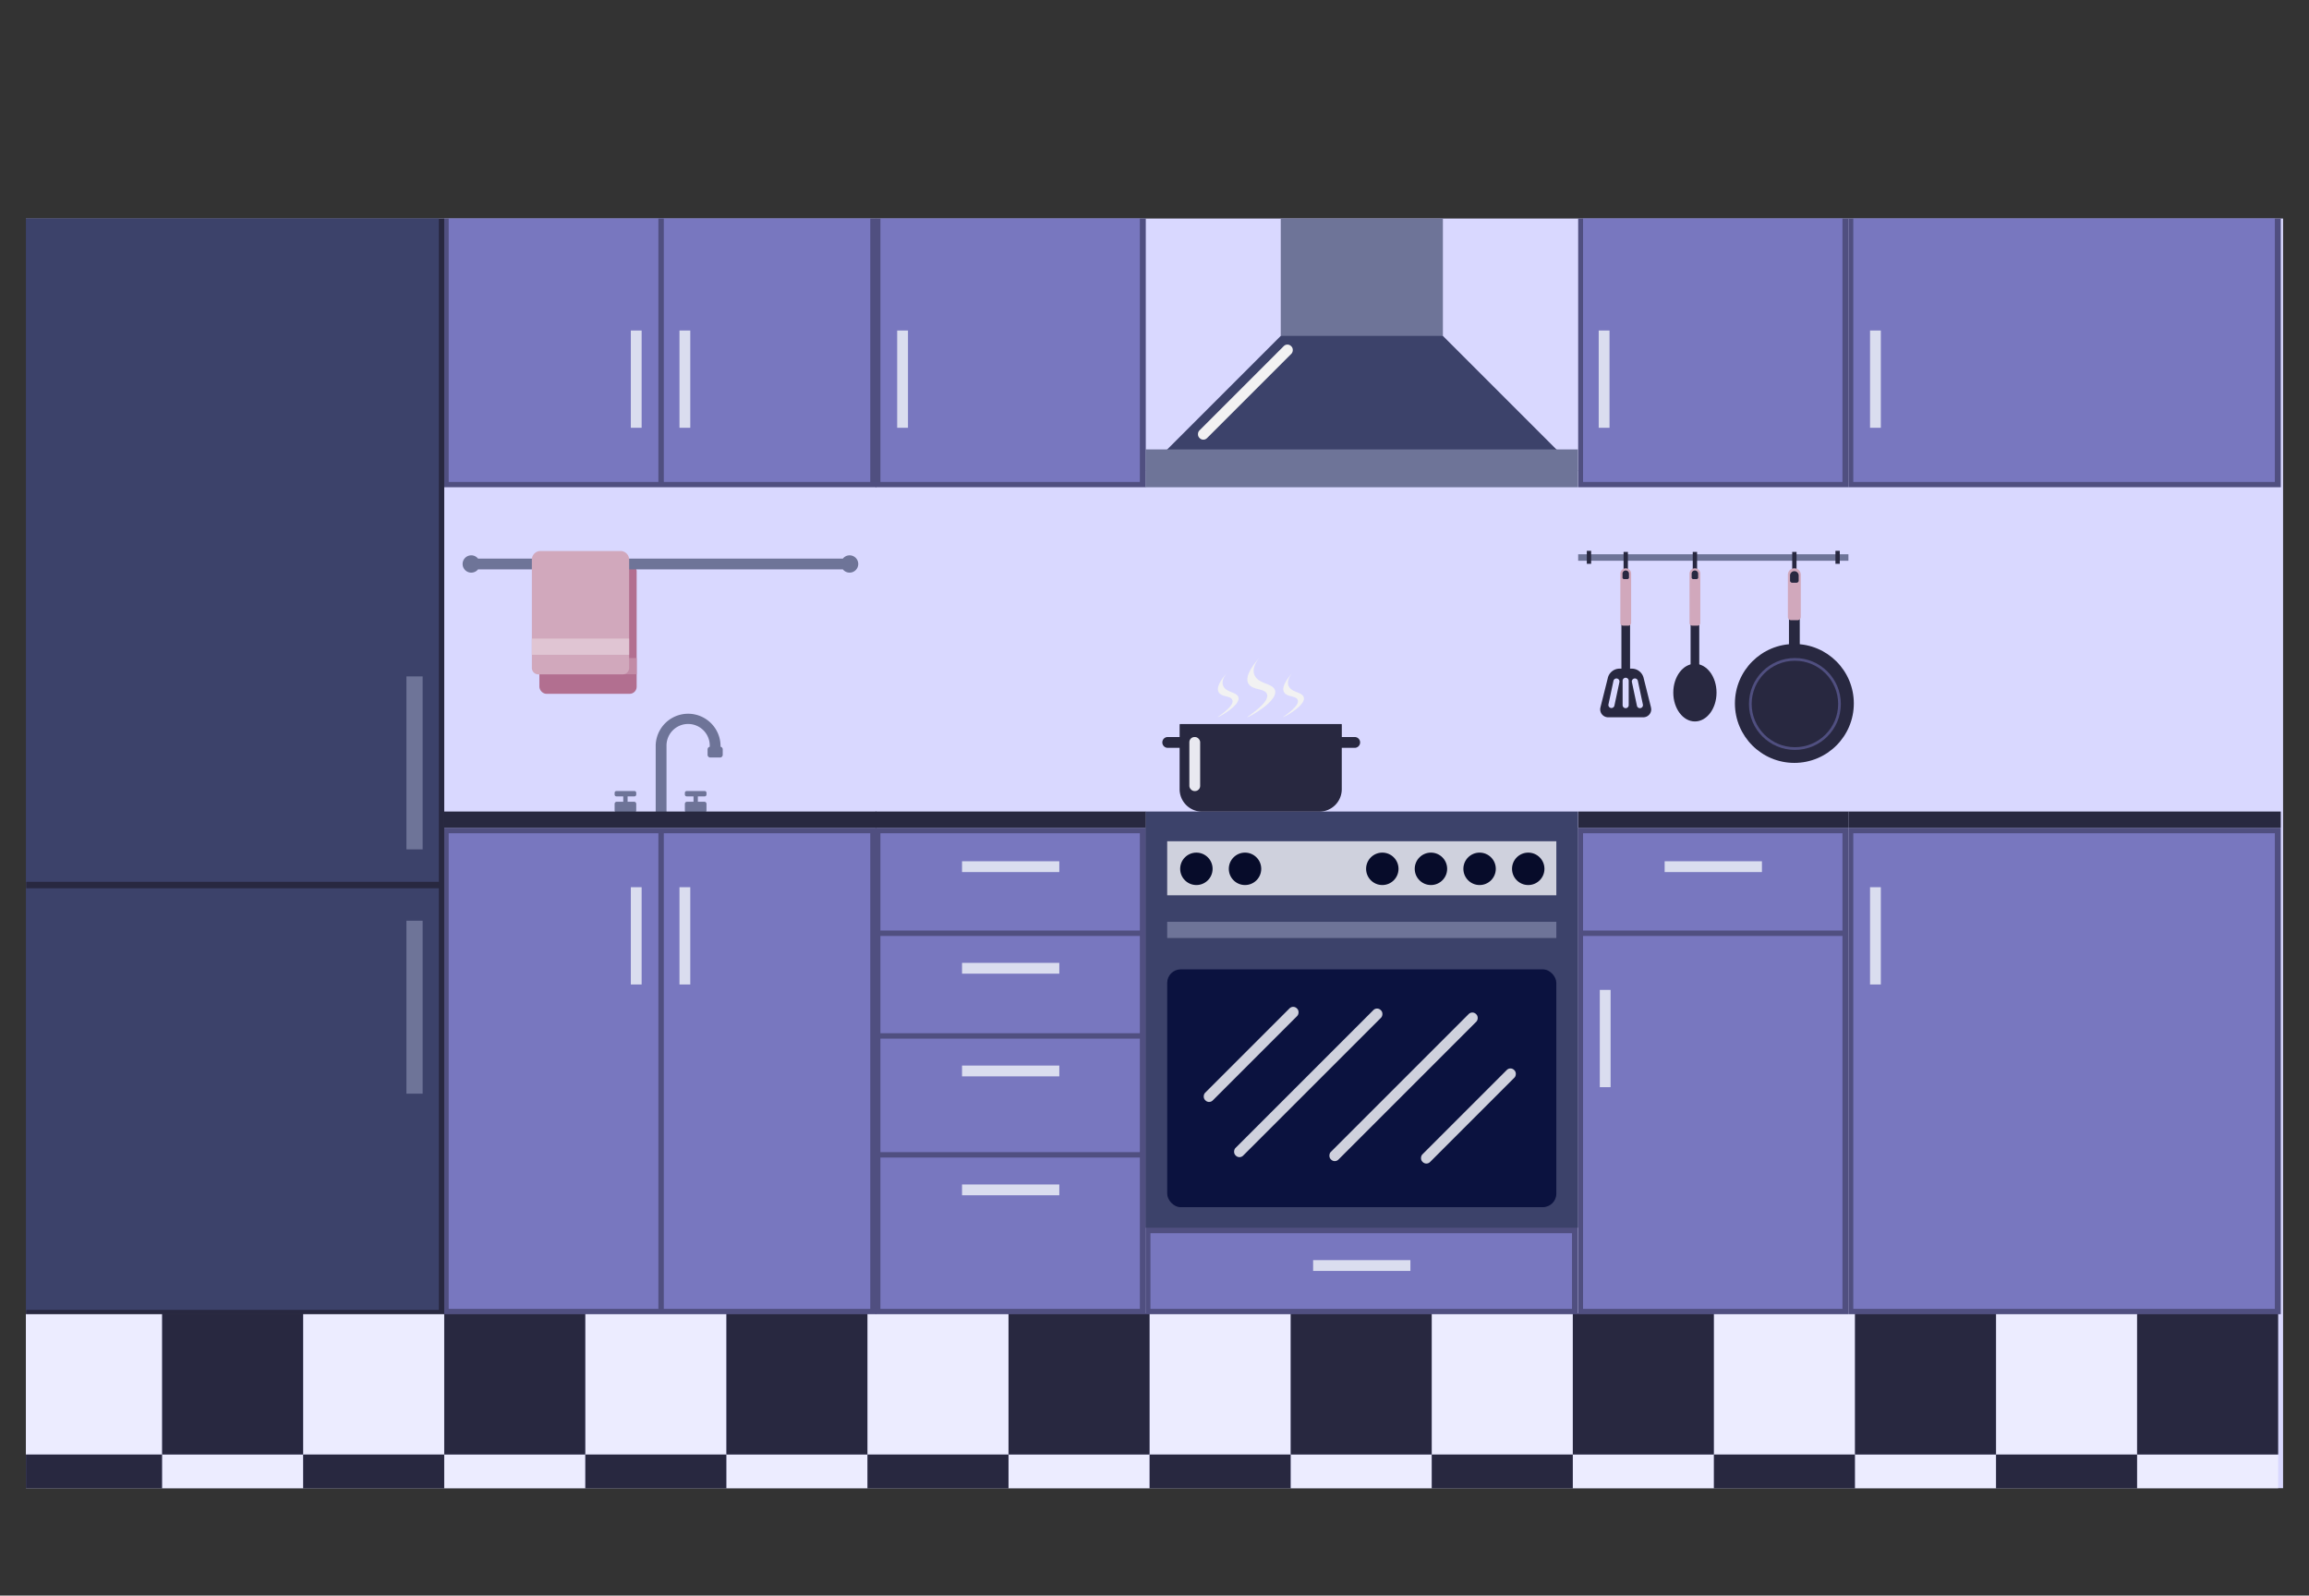 <svg xmlns="http://www.w3.org/2000/svg" xmlns:xlink="http://www.w3.org/1999/xlink" viewBox="0 0 1964.1 1357.24"><rect x="0" y="0" width="1964.1" height="1357.24" fill="#333333" stroke="none"/><defs><style>.cls-1{fill:none;}.cls-2{clip-path:url(#clip-path);}.cls-3{fill:#d9d8ff;}.cls-4{fill:#ececff;}.cls-5{fill:#282840;}.cls-6{fill:#504f80;}.cls-7{fill:#b26f90;}.cls-8{fill:#c28ba6;}.cls-9{fill:#3c426a;}.cls-10{fill:#6e7498;}.cls-11{fill:#f2f2f2;}.cls-12{fill:#cfd1dd;}.cls-13{fill:#0b123f;}.cls-14{fill:#070c2a;}.cls-15{fill:#e9e9f0;}.cls-16{fill:#7877bf;}.cls-17{fill:#daddef;}.cls-18{fill:#d1a8bc;}.cls-19{fill:#e0c5d3;}</style><clipPath id="clip-path" transform="translate(22.05 185.87)"><rect class="cls-1" width="1920" height="1080"/></clipPath></defs><g id="Layer_2" data-name="Layer 2"><g id="Layer_3" data-name="Layer 3"><g class="cls-2"><rect class="cls-3" y="169.19" width="1964.1" height="1119.37"/><rect class="cls-4" x="137.87" y="1237.24" width="120" height="120"/><rect class="cls-4" x="17.87" y="1117.24" width="120" height="120"/><rect class="cls-4" x="377.87" y="1237.24" width="120" height="120"/><rect class="cls-4" x="257.87" y="1117.24" width="120" height="120"/><rect class="cls-4" x="617.87" y="1237.24" width="120" height="120"/><rect class="cls-4" x="497.87" y="1117.24" width="120" height="120"/><rect class="cls-4" x="857.87" y="1237.24" width="120" height="120"/><rect class="cls-4" x="737.87" y="1117.24" width="120" height="120"/><rect class="cls-4" x="1097.87" y="1237.24" width="120" height="120"/><rect class="cls-4" x="977.87" y="1117.24" width="120" height="120"/><rect class="cls-4" x="1337.87" y="1237.24" width="120" height="120"/><rect class="cls-4" x="1217.87" y="1117.24" width="120" height="120"/><rect class="cls-4" x="1577.87" y="1237.24" width="120" height="120"/><rect class="cls-4" x="1457.87" y="1117.24" width="120" height="120"/><rect class="cls-4" x="1817.87" y="1237.24" width="120" height="120"/><rect class="cls-4" x="1697.87" y="1117.24" width="120" height="120"/><rect class="cls-5" x="17.87" y="1237.24" width="120" height="120"/><rect class="cls-5" x="137.87" y="1117.24" width="120" height="120"/><rect class="cls-5" x="257.87" y="1237.24" width="120" height="120"/><rect class="cls-5" x="377.87" y="1117.24" width="120" height="120"/><rect class="cls-5" x="497.87" y="1237.24" width="120" height="120"/><rect class="cls-5" x="617.87" y="1117.24" width="120" height="120"/><rect class="cls-5" x="737.87" y="1237.24" width="120" height="120"/><rect class="cls-5" x="857.87" y="1117.24" width="120" height="120"/><rect class="cls-5" x="977.87" y="1237.24" width="120" height="120"/><rect class="cls-5" x="1097.87" y="1117.24" width="120" height="120"/><rect class="cls-5" x="1217.87" y="1237.24" width="120" height="120"/><rect class="cls-5" x="1337.87" y="1117.24" width="120" height="120"/><rect class="cls-5" x="1457.87" y="1237.24" width="120" height="120"/><rect class="cls-5" x="1577.87" y="1117.24" width="120" height="120"/><rect class="cls-5" x="1697.87" y="1237.24" width="120" height="120"/><rect class="cls-5" x="1817.87" y="1117.24" width="120" height="120"/><rect class="cls-6" x="377.53" y="704.1" width="367.79" height="413.77"/><rect class="cls-6" x="377.53" y="0.69" width="367.79" height="413.77"/><rect class="cls-6" x="744.77" y="704.1" width="229.87" height="413.77"/><rect class="cls-6" x="744.77" y="0.69" width="229.87" height="413.77"/><rect class="cls-6" x="974.46" y="704.1" width="367.79" height="413.77"/><rect class="cls-6" x="1342.44" y="704.1" width="229.87" height="413.77"/><rect class="cls-6" x="1342.44" y="0.69" width="229.87" height="413.77"/><rect class="cls-6" x="1572.31" y="704.1" width="367.79" height="413.77"/><rect class="cls-6" x="1572.31" y="0.69" width="367.79" height="413.77"/><rect class="cls-7" x="458.81" y="479.84" width="82.75" height="110.34" rx="6"/><rect class="cls-8" x="458.81" y="559.74" width="82.75" height="13.79"/><rect class="cls-5" x="10.1" y="156.15" width="367.79" height="961.72"/><rect class="cls-9" x="14.7" y="755.59" width="358.6" height="358.6"/><rect class="cls-9" x="14.7" y="161.17" width="358.6" height="588.9"/><rect class="cls-10" x="345.72" y="575.37" width="13.79" height="147.12"/><rect class="cls-10" x="345.72" y="783.17" width="13.79" height="147.12"/><path class="cls-10" d="M517.61,487H502.29a1.52,1.52,0,0,0-1.53,1.53V490a1.53,1.53,0,0,0,1.53,1.54h5.82v4.59h-5.59a1.76,1.76,0,0,0-1.76,1.77v5.67a1.76,1.76,0,0,0,1.76,1.76h14.86a1.76,1.76,0,0,0,1.77-1.76v-5.67a1.77,1.77,0,0,0-1.77-1.77h-5.59v-4.59h5.82a1.54,1.54,0,0,0,1.54-1.54v-1.53A1.53,1.53,0,0,0,517.61,487Z" transform="translate(22.05 185.87)"/><path class="cls-10" d="M577.38,487H562.06a1.53,1.53,0,0,0-1.54,1.53V490a1.54,1.54,0,0,0,1.54,1.54h5.82v4.59h-5.59a1.77,1.77,0,0,0-1.77,1.77v5.67a1.76,1.76,0,0,0,1.77,1.76h14.86a1.76,1.76,0,0,0,1.76-1.76v-5.67a1.76,1.76,0,0,0-1.76-1.77h-5.59v-4.59h5.82a1.53,1.53,0,0,0,1.53-1.54v-1.53A1.52,1.52,0,0,0,577.38,487Z" transform="translate(22.05 185.87)"/><path class="cls-10" d="M590.87,449.31v-1a27.59,27.59,0,0,0-55.17,0v55.17c0,.62,0,1.23.07,1.84H545c-.06-.61-.1-1.22-.1-1.84V448.34a18.39,18.39,0,1,1,36.78,0v1a2.3,2.3,0,0,0-1.84,2.25v4.6a2.29,2.29,0,0,0,2.3,2.29h8.28a2.29,2.29,0,0,0,2.3-2.29v-4.6A2.3,2.3,0,0,0,590.87,449.31Z" transform="translate(22.05 185.87)"/><polygon class="cls-9" points="1158.4 216.77 974.51 400.67 1342.3 400.67 1158.4 216.77"/><rect class="cls-10" x="1089.44" y="145.05" width="137.92" height="140.68"/><rect class="cls-10" x="974.46" y="382.28" width="367.79" height="32.18"/><rect class="cls-11" x="1032.71" y="92.5" width="9.19" height="110.34" rx="4.37" transform="translate(430.29 -504.36) rotate(45)"/><rect class="cls-9" x="974.46" y="690.3" width="367.79" height="354"/><rect class="cls-10" x="992.85" y="784.09" width="331.01" height="13.79"/><rect class="cls-12" x="992.85" y="715.59" width="331.01" height="45.97"/><rect class="cls-13" x="992.85" y="824.55" width="331.01" height="202.29" rx="11.5"/><rect class="cls-12" x="1086.19" y="647.87" width="9.19" height="174.7" rx="4.37" transform="translate(861.42 -370.09) rotate(45)"/><rect class="cls-12" x="1222.43" y="708.25" width="9.19" height="110.34" rx="4.37" transform="translate(921.26 -458.17) rotate(45)"/><rect class="cls-12" x="1167.26" y="651.24" width="9.19" height="174.7" rx="4.37" transform="translate(887.54 -426.43) rotate(45)"/><rect class="cls-12" x="1037.61" y="655.84" width="9.19" height="110.34" rx="4.37" transform="translate(830.07 -342.83) rotate(45)"/><circle class="cls-14" cx="1299.96" cy="739.04" r="13.79"/><circle class="cls-14" cx="1217.2" cy="739.04" r="13.79"/><circle class="cls-14" cx="1258.58" cy="739.04" r="13.79"/><circle class="cls-14" cx="1175.83" cy="739.04" r="13.79"/><circle class="cls-14" cx="1059.05" cy="739.04" r="13.79"/><circle class="cls-14" cx="1017.68" cy="739.04" r="13.79"/><path class="cls-5" d="M1130.33,441.05h-11v-9.42c0-.55,0-1.08-.09-1.61H981.45c0,.53-.08,1.06-.08,1.61v9.42H971.26a4.6,4.6,0,0,0,0,9.2h10.11v35.17a19.08,19.08,0,0,0,19.08,19.08h99.77a19.09,19.09,0,0,0,19.08-19.08V450.25h11a4.6,4.6,0,1,0,0-9.2Z" transform="translate(22.05 185.87)"/><path class="cls-11" d="M1069.42,424.16c-.42-.26,15.87-10,12.06-15.32-1.93-2.71-7.37-1.94-10.34-4.71-4.24-4,.65-11.38,5.75-17.28-2.56,3.4-4.86,7.94-2.3,11.78,3,4.48,10.09,4.21,12.06,7.85C1090.42,413.45,1069.87,424.44,1069.42,424.16Z" transform="translate(22.05 185.87)"/><path class="cls-11" d="M1038.86,424.27c-.56-.35,21.44-13.49,16.3-20.69-2.61-3.66-10-2.63-14-6.37-5.74-5.36.88-15.38,7.76-23.35-3.45,4.6-6.56,10.73-3.1,15.92,4,6.06,13.64,5.69,16.3,10.61C1067.23,409.8,1039.48,424.66,1038.86,424.27Z" transform="translate(22.05 185.87)"/><path class="cls-11" d="M1013.82,424.16c-.42-.26,15.86-10,12.06-15.32-1.93-2.71-7.37-1.94-10.34-4.71-4.24-4,.65-11.38,5.75-17.28-2.56,3.4-4.86,7.94-2.3,11.78,3,4.48,10.09,4.21,12.06,7.85C1034.82,413.45,1014.27,424.44,1013.82,424.16Z" transform="translate(22.05 185.87)"/><rect class="cls-15" x="1011.7" y="626.93" width="9.19" height="45.97" rx="4.37"/><path class="cls-10" d="M700.65,286.51a7.32,7.32,0,0,0-5.73,2.76H384.57a7.36,7.36,0,1,0,0,9.19H694.92a7.35,7.35,0,1,0,5.73-11.95Z" transform="translate(22.05 185.87)"/><rect class="cls-5" x="377.53" y="690.3" width="367.79" height="13.79"/><rect class="cls-5" x="744.77" y="690.3" width="229.87" height="13.79"/><rect class="cls-5" x="1342.44" y="690.3" width="229.87" height="13.79"/><rect class="cls-5" x="1572.31" y="690.3" width="367.79" height="13.79"/><rect class="cls-16" x="381.67" y="708.78" width="358.6" height="404.57"/><rect class="cls-16" x="381.67" y="5.37" width="358.6" height="404.57"/><rect class="cls-16" x="748.91" y="708.78" width="220.68" height="82.75"/><rect class="cls-16" x="748.91" y="796.13" width="220.68" height="82.75"/><rect class="cls-16" x="748.91" y="984.62" width="220.68" height="128.73"/><rect class="cls-16" x="748.91" y="883.48" width="220.68" height="96.55"/><rect class="cls-16" x="748.91" y="5.37" width="220.68" height="404.57"/><rect class="cls-16" x="978.6" y="1048.99" width="358.6" height="64.36"/><rect class="cls-16" x="1346.58" y="796.13" width="220.68" height="317.22"/><rect class="cls-16" x="1346.58" y="708.78" width="220.68" height="82.75"/><rect class="cls-16" x="1346.58" y="5.37" width="220.68" height="404.57"/><rect class="cls-16" x="1576.45" y="708.78" width="358.6" height="404.57"/><rect class="cls-16" x="1576.45" y="5.37" width="358.6" height="404.57"/><rect class="cls-17" x="536.6" y="754.67" width="9.19" height="82.75"/><rect class="cls-17" x="577.98" y="754.67" width="9.19" height="82.75"/><rect class="cls-17" x="536.6" y="281.13" width="9.19" height="82.75"/><rect class="cls-17" x="577.98" y="281.13" width="9.19" height="82.75"/><rect class="cls-17" x="818.33" y="732.6" width="82.75" height="9.19"/><rect class="cls-17" x="818.33" y="819.03" width="82.75" height="9.19"/><rect class="cls-17" x="818.33" y="906.38" width="82.75" height="9.19"/><rect class="cls-17" x="818.33" y="1007.53" width="82.75" height="9.19"/><rect class="cls-17" x="763.16" y="281.13" width="9.19" height="82.75"/><rect class="cls-17" x="1116.98" y="1071.89" width="82.75" height="9.19"/><rect class="cls-17" x="1416" y="732.6" width="82.75" height="9.19"/><rect class="cls-17" x="1360.83" y="842.02" width="9.19" height="82.75"/><rect class="cls-17" x="1359.91" y="281.13" width="9.19" height="82.75"/><rect class="cls-17" x="1590.7" y="754.67" width="9.19" height="82.75"/><rect class="cls-17" x="1590.7" y="281.13" width="9.19" height="82.75"/><path class="cls-18" d="M505.72,282.83h-68a7.37,7.37,0,0,0-7.36,7.36v92.05a5.52,5.52,0,0,0,5.52,5.52h71.72a5.52,5.52,0,0,0,5.52-5.52V290.19A7.37,7.37,0,0,0,505.72,282.83Z" transform="translate(22.05 185.87)"/><rect class="cls-19" x="452.38" y="543.19" width="82.75" height="13.79"/><rect class="cls-10" x="1342.44" y="471.47" width="229.87" height="5.52"/><rect class="cls-5" x="1561.28" y="468.55" width="3.68" height="11.03"/><rect class="cls-5" x="1349.79" y="468.55" width="3.68" height="11.03"/><rect class="cls-5" x="1524.5" y="469.47" width="3.68" height="18.39"/><rect class="cls-5" x="1439.9" y="469.47" width="3.68" height="18.39"/><rect class="cls-5" x="1381.06" y="469.47" width="3.68" height="18.39"/><ellipse class="cls-5" cx="1441.74" cy="589.16" rx="18.39" ry="24.52"/><rect class="cls-5" x="1438.07" y="502.73" width="7.36" height="64.36"/><path class="cls-18" d="M1419.69,297.54a4.6,4.6,0,0,0-4.6,4.6V344a2.3,2.3,0,0,0,2.3,2.3h4.6a2.3,2.3,0,0,0,2.3-2.3V302.14A4.6,4.6,0,0,0,1419.69,297.54Z" transform="translate(22.05 185.87)"/><path class="cls-5" d="M1419.69,299.38a2.77,2.77,0,0,0-2.76,2.76v3.68h.09a1.38,1.38,0,0,0,1.29.92h2.76a1.39,1.39,0,0,0,1.3-.92h.08v-3.68A2.77,2.77,0,0,0,1419.69,299.38Z" transform="translate(22.05 185.87)"/><path class="cls-5" d="M1382.36,416.16h0l-.09-.37c0-.05,0-.11,0-.17l-6.12-24.4a10.35,10.35,0,0,0-10.15-8.33h-10.34a10.34,10.34,0,0,0-10.15,8.34l-6.13,24.4a.29.29,0,0,1,0,.09l-.11.44h0a6.94,6.94,0,0,0-.14,1.38,6.72,6.72,0,0,0,6.2,6.7v0h31v0a6.72,6.72,0,0,0,6.2-6.7A6.94,6.94,0,0,0,1382.36,416.16Zm-26.87-21.94-4.3,20.24a2.59,2.59,0,0,1-5.06-1.08l4.3-20.23a2.59,2.59,0,0,1,5.06,1.07Zm7.88,19.7a2.59,2.59,0,1,1-5.18,0V393.23a2.59,2.59,0,0,1,5.18,0Zm10.07,2.53a2.58,2.58,0,0,1-3.07-2l-4.3-20.24a2.59,2.59,0,0,1,5.06-1.07l4.3,20.23A2.58,2.58,0,0,1,1373.44,416.45Z" transform="translate(22.05 185.87)"/><rect class="cls-5" x="1379.22" y="505.49" width="7.36" height="64.36"/><path class="cls-18" d="M1360.84,297.54a4.59,4.59,0,0,0-4.59,4.6V344a2.3,2.3,0,0,0,2.3,2.3h4.59a2.3,2.3,0,0,0,2.3-2.3V302.14A4.6,4.6,0,0,0,1360.84,297.54Z" transform="translate(22.05 185.87)"/><path class="cls-5" d="M1360.84,299.38a2.76,2.76,0,0,0-2.75,2.76v3.68h.08a1.39,1.39,0,0,0,1.29.92h2.76a1.39,1.39,0,0,0,1.3-.92h.08v-3.68A2.76,2.76,0,0,0,1360.84,299.38Z" transform="translate(22.05 185.87)"/><rect class="cls-5" x="1521.74" y="519.28" width="9.19" height="32.18"/><path class="cls-18" d="M1504.28,297.54a5.52,5.52,0,0,0-5.51,5.52v35.86a2.75,2.75,0,0,0,2.76,2.76H1507a2.75,2.75,0,0,0,2.76-2.76V303.06A5.52,5.52,0,0,0,1504.28,297.54Z" transform="translate(22.05 185.87)"/><circle class="cls-5" cx="1526.34" cy="598.36" r="50.57"/><path class="cls-5" d="M1504.28,300a3.67,3.67,0,0,0-3.67,3.67v4.91h.11a1.83,1.83,0,0,0,1.72,1.22h3.68a1.83,1.83,0,0,0,1.73-1.22h.11v-4.91A3.67,3.67,0,0,0,1504.28,300Z" transform="translate(22.05 185.87)"/><circle class="cls-6" cx="1526.8" cy="598.81" r="39.08"/><circle class="cls-5" cx="1526.8" cy="598.81" r="36.78"/><rect class="cls-6" x="560.05" y="706.62" width="4.6" height="409.17"/><rect class="cls-6" x="560.05" width="4.6" height="413.77"/></g></g></g></svg>